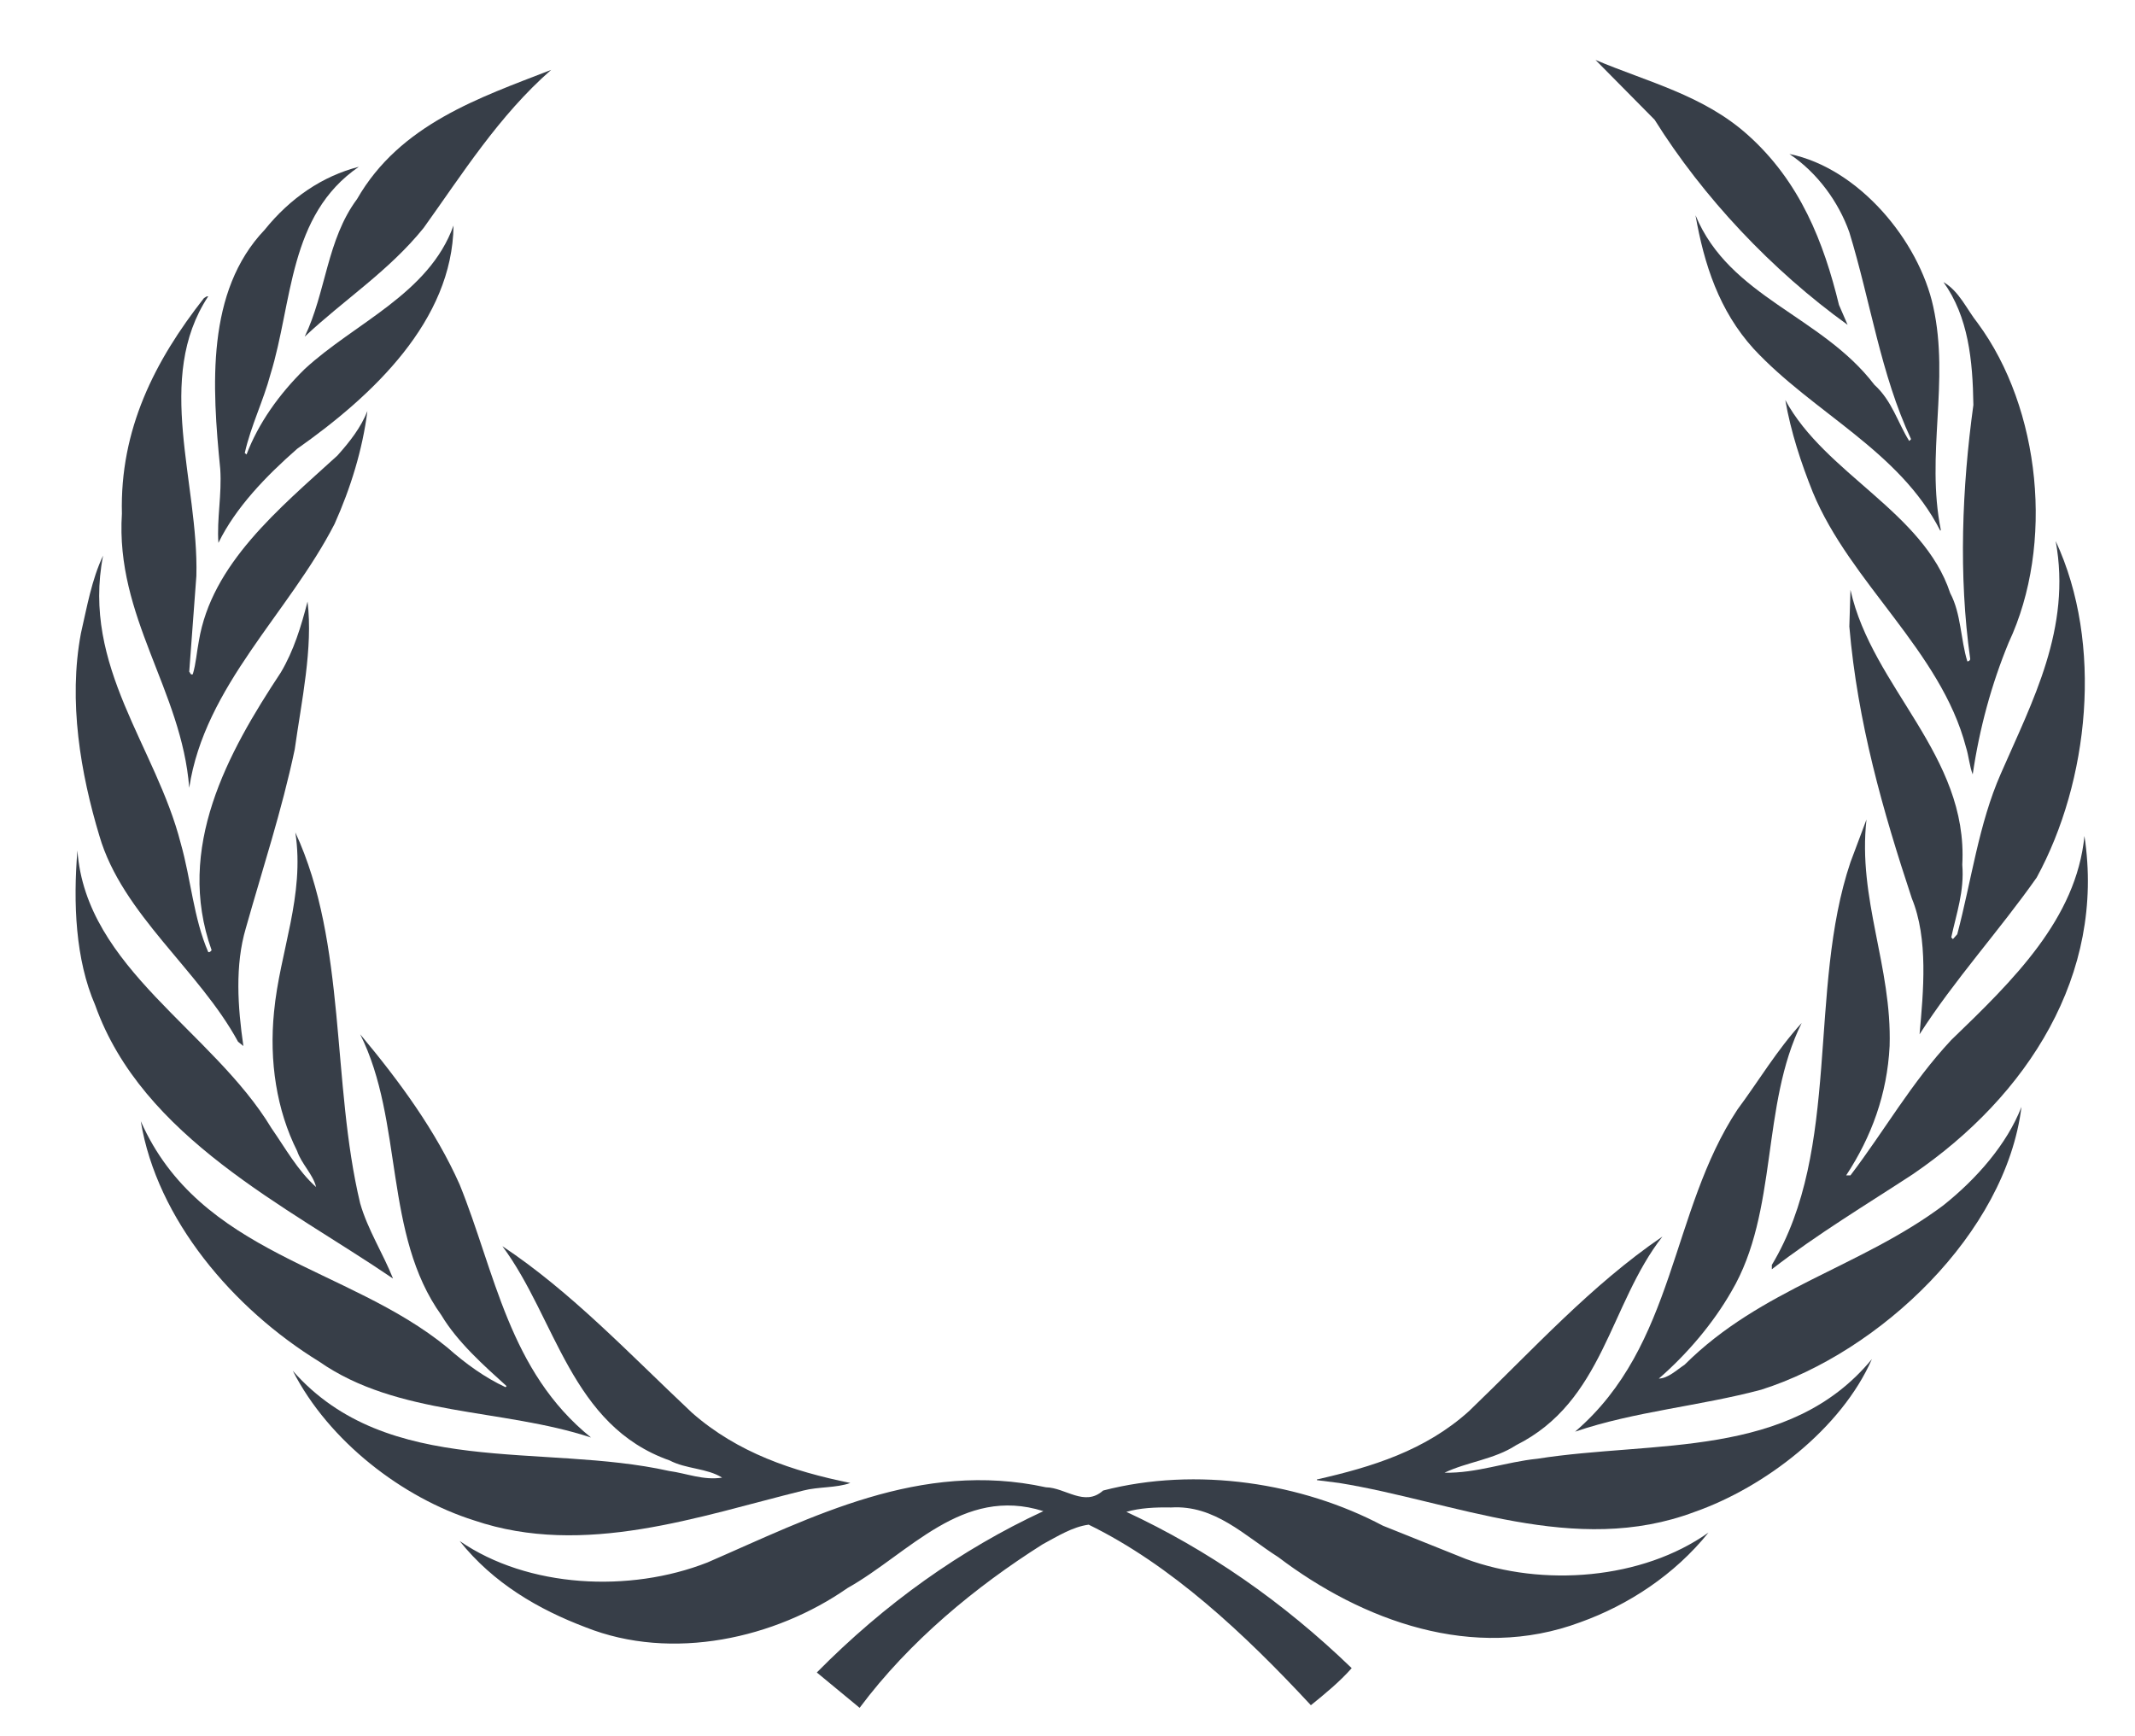 <?xml version="1.0" encoding="UTF-8" standalone="no"?>
<svg
   xmlns:dc="http://purl.org/dc/elements/1.1/"
   xmlns:cc="http://creativecommons.org/ns#"
   xmlns:rdf="http://www.w3.org/1999/02/22-rdf-syntax-ns#"
   xmlns:svg="http://www.w3.org/2000/svg"
   xmlns="http://www.w3.org/2000/svg"
   xmlns:sodipodi="http://sodipodi.sourceforge.net/DTD/sodipodi-0.dtd"
   xmlns:inkscape="http://www.inkscape.org/namespaces/inkscape"
   version="1.0"
   width="375"
   height="305"
   id="svg2"
   inkscape:version="0.48.0 r9654"
   sodipodi:docname="Laurel_wreath.svg">
  <defs
     id="defs40" />
  <sodipodi:namedview
     pagecolor="#ffffff"
     bordercolor="#666666"
     borderopacity="1"
     objecttolerance="10"
     gridtolerance="10"
     guidetolerance="10"
     inkscape:pageopacity="0"
     inkscape:pageshadow="2"
     inkscape:window-width="664"
     inkscape:window-height="500"
     id="namedview38"
     showgrid="false"
     inkscape:zoom="0.85901639"
     inkscape:cx="187.5"
     inkscape:cy="152.5"
     inkscape:window-x="0"
     inkscape:window-y="0"
     inkscape:window-maximized="0"
     inkscape:current-layer="svg2" />
  <path
     style="fill:#373e48"
     d="m 309.386,244.109 c -10.774,2.885 -22.271,3.813 -32.735,7.381 17.723,-15.196 16.711,-38.708 28.535,-56.606 3.767,-5.067 6.88,-10.379 11.271,-15.188 -7.192,14.428 -4.073,33.146 -12.336,47.147 -3.181,5.562 -7.729,10.957 -12.76,15.325 1.644,-0.061 3.082,-1.484 4.527,-2.435 13.421,-13.393 30.954,-17.138 45.472,-28.019 5.815,-4.634 11.142,-10.706 13.698,-17.273 -2.747,22.22 -24.853,43.046 -45.672,49.666 l 0,0 z"
     id="path8"
     inkscape:connector-curvature="0" />
  <path
     style="fill:#373e48"
     d="m 357.735,154.146 c -6.566,9.344 -14.51,18.042 -20.576,27.538 0.677,-7.519 1.567,-16.764 -1.361,-23.886 -5.075,-15.337 -9.534,-30.909 -10.973,-47.741 l 0.198,-6.437 c 3.819,17.189 20.705,29.006 19.64,48.287 0.387,4.673 -1.059,8.646 -1.934,12.755 l 0.29,0.304 0.761,-0.853 c 2.504,-9.458 3.768,-19.403 7.661,-28.228 5.533,-12.698 12.442,-25.514 9.627,-40.846 8.416,18.076 5.866,42.228 -3.333,59.105 l 0,0 z"
     id="path10"
     inkscape:connector-curvature="0" />
  <path
     style="fill:#373e48"
     d="m 347.371,56.758 c 11.072,15.005 13.499,38.918 5.435,56.13 -3.006,7.294 -5.129,15.066 -6.31,23.14 -0.563,-1.393 -0.692,-3.265 -1.195,-4.816 -4.404,-16.848 -20.338,-28.854 -26.891,-44.739 -2.078,-5.194 -3.85,-10.562 -4.832,-16.2 7.002,12.95 24.258,19.639 28.961,33.911 1.927,3.609 1.818,8.119 3.014,12 0.251,0 0.502,-0.187 0.502,-0.441 -2.07,-14.701 -1.438,-30.087 0.557,-44.606 -0.115,-7.864 -0.883,-15.493 -5.252,-21.58 2.802,1.632 4.063,4.768 6.012,7.203 l 0,0 z"
     id="path12"
     inkscape:connector-curvature="0" />
  <path
     style="fill:#373e48"
     d="m 339.564,53.877 c 2.908,13.149 -1.34,25.955 1.332,39.23 l -0.1,0.114 C 333.644,79.155 318.457,72.517 308.008,61.258 c -6.056,-6.681 -8.688,-14.823 -10.203,-23.444 5.987,14.435 22.144,17.615 31.419,29.779 3.104,2.804 4.116,6.689 6.117,9.869 l 0.327,-0.316 c -5.334,-11.387 -7.121,-24.201 -10.843,-36.345 -1.863,-5.262 -5.562,-10.433 -10.523,-13.75 12.176,2.488 22.729,15.2 25.263,26.827 l 0,0 z"
     id="path14"
     inkscape:connector-curvature="0" />
  <path
     style="fill:#373e48"
     d="m 307.012,23.722 c 9.17,8.207 13.317,18.834 15.995,29.844 l 1.515,3.497 C 311.212,47.49 299.121,34.622 290.622,21.032 L 280.242,10.531 c 9.125,3.869 18.963,6.179 26.77,13.19 l 0,0 z"
     id="path16"
     inkscape:connector-curvature="0" />
  <path
     style="fill:#373e48"
     d="M 96.806,12.274 C 87.605,20.339 81.225,30.54 74.399,40.051 68.281,47.626 60.455,52.622 53.52,59.136 57.264,51.374 57.4,42.103 62.711,34.973 70.268,21.789 84.28,17.151 96.806,12.274 l 0,0 z"
     id="path18"
     inkscape:connector-curvature="0" />
  <path
     style="fill:#373e48"
     d="m 46.492,40.36 c 4.475,-5.562 10.147,-9.428 16.531,-11.061 -12.396,8.515 -11.589,23.775 -15.519,36.46 -1.253,4.691 -3.429,9.013 -4.513,13.821 l 0.315,0.251 C 45.37,74.396 48.995,69.26 53.52,64.824 62.323,56.697 75.347,51.632 79.661,39.61 79.464,56.316 65.527,69.45 52.192,78.839 46.693,83.664 41.391,89.162 38.362,95.363 38.065,91.148 38.985,86.916 38.686,82.401 37.235,67.818 36.182,51.172 46.492,40.36 l 0,0 z"
     id="path20"
     inkscape:connector-curvature="0" />
  <path
     style="fill:#373e48"
     d="m 21.412,90.228 c -0.373,-14.778 5.761,-26.842 14.404,-37.853 0.251,-0.125 0.43,-0.376 0.753,-0.316 -9.515,14.459 -1.644,32.67 -2.077,49.11 l -1.255,16.832 c 0.187,0.122 0.187,0.628 0.628,0.434 0.562,-1.876 0.685,-3.881 1.061,-5.811 2.241,-13.577 14.032,-23.211 24.331,-32.594 2.199,-2.454 4.144,-4.946 5.273,-7.826 C 63.689,78.965 61.57,85.783 58.766,92.035 50.75,107.667 35.942,120.493 33.237,138.39 31.925,121.239 20.248,108.417 21.412,90.228 l 0,0 z"
     id="path22"
     inkscape:connector-curvature="0" />
  <path
     style="fill:#373e48"
     d="m 14.214,111.243 c 1.065,-4.622 1.88,-9.405 3.892,-13.646 -3.812,19.537 9.329,33.614 13.64,50.549 1.804,6.334 2.245,13.137 4.824,19.08 0.24,0.13 0.449,-0.121 0.598,-0.312 -6.418,-17.989 2.847,-34.706 12.156,-48.791 2.264,-3.816 3.568,-8.066 4.694,-12.453 0.989,8.142 -1.069,17.518 -2.252,25.971 -2.264,10.756 -5.643,20.956 -8.584,31.393 -1.936,6.521 -1.427,13.879 -0.433,20.712 L 41.816,183 C 34.991,170.414 21.477,160.598 17.463,146.848 14.16,135.886 11.965,123.188 14.214,111.243 l 0,0 z"
     id="path24"
     inkscape:connector-curvature="0" />
  <path
     style="fill:#373e48"
     d="m 13.598,149.401 c 1.503,20.708 23.771,31.65 34.094,48.794 2.442,3.508 4.562,7.389 7.825,10.325 -0.51,-2.206 -2.568,-4.062 -3.324,-6.322 -3.611,-7.19 -4.928,-15.759 -4.06,-24.449 1,-10.577 5.437,-20.393 3.743,-31.518 9.07,19.557 6.315,43.967 11.387,65.158 1.328,4.635 4.011,8.773 5.769,13.203 C 50.396,211.9 24.984,199.824 16.717,176.562 13.232,168.542 12.844,158.612 13.598,149.401 l 0,0 z"
     id="path26"
     inkscape:connector-curvature="0" />
  <path
     style="fill:#373e48"
     d="m 24.729,196.955 c 10.391,23.506 36.414,25.453 53.862,39.767 3.211,2.846 6.575,5.266 10.2,6.954 l 0.187,-0.189 C 84.973,239.864 80.339,235.739 77.534,231.045 67.322,216.846 70.914,196.955 63.263,181.684 70.215,190 76.537,198.645 80.734,208.079 c 6.243,15.401 8.629,32.797 23.075,44.439 -15.634,-5.152 -33.949,-3.713 -47.748,-13.339 -15.066,-9.26 -28.513,-24.966 -31.332,-42.224 l 0,0 z"
     id="path28"
     inkscape:connector-curvature="0" />
  <path
     style="fill:#373e48"
     d="m 51.435,240.807 c 16.66,18.948 43.883,12.625 66.075,17.584 3.135,0.428 6.004,1.684 9.326,1.174 -2.646,-1.674 -6.316,-1.492 -9.204,-3.014 -17.396,-6.111 -19.947,-24.944 -29.391,-37.643 12.064,8.012 22.207,18.817 33.337,29.288 8,7.008 17.63,10.242 27.776,12.305 -2.438,0.891 -5.635,0.646 -8.252,1.332 -18.229,4.482 -38.48,11.809 -57.812,5.25 -12.567,-3.957 -25.533,-13.895 -31.856,-26.276 l 0,0 z"
     id="path30"
     inkscape:connector-curvature="0" />
  <path
     style="fill:#373e48"
     d="m 277.557,284.973 c -18.773,7.006 -38.366,-0.32 -53.029,-11.439 -5.937,-3.773 -11.17,-9.207 -18.849,-8.727 -2.785,-0.053 -5.471,0.084 -7.838,0.768 14.245,6.629 27.478,15.768 39.576,27.455 -2.039,2.328 -4.68,4.506 -7.167,6.514 -11.659,-12.562 -24.571,-24.654 -39.028,-31.717 -2.831,0.367 -5.524,2.07 -8.077,3.441 -11.77,7.441 -23.407,17.014 -32.157,28.732 l -7.519,-6.209 c 12,-12.139 25.273,-21.588 39.794,-28.338 -14.269,-4.52 -23.582,7.434 -34.413,13.514 -12.621,8.812 -30.772,12.951 -46.025,6.871 -8.203,-3.111 -16.15,-7.693 -22.09,-15.141 12.004,8.27 29.882,9.137 43.533,3.766 18.318,-7.945 37.354,-18.018 59.437,-13.201 3.446,0.06 6.795,3.492 10.051,0.57 16.413,-4.262 34.995,-1.332 49.126,6.17 l 14.564,5.838 c 13.537,5.006 31.039,3.621 42.643,-4.627 -5.966,7.426 -14.115,12.746 -22.531,15.76 l 0,0 z"
     id="path32"
     inkscape:connector-curvature="0" />
  <path
     style="fill:#373e48"
     d="m 297.675,265.575 c -21.078,7.959 -42.283,-1.811 -62.479,-5.074 l -3.889,-0.494 0,-0.123 c 9.657,-2.191 19.031,-5.066 26.718,-12.006 11.321,-10.882 21.396,-22.083 33.968,-30.659 -9.323,11.954 -10.312,28.969 -25.713,36.655 -3.812,2.494 -8.622,2.936 -12.556,4.824 5.609,0.121 10.745,-1.889 16.3,-2.451 20.652,-3.242 44.278,0.084 58.767,-17.509 -5.379,12.259 -18.85,22.525 -31.115,26.837 l 0,0 z"
     id="path34"
     inkscape:connector-curvature="0" />
  <path
     style="fill:#373e48"
     d="m 335.973,206.269 c -8.324,5.448 -16.762,10.501 -24.761,16.695 l 0,-0.761 c 12.252,-20.362 6.263,-48.335 13.812,-70.744 l 2.815,-7.507 c -1.575,13.96 4.488,25.785 4.062,39.793 -0.426,8.462 -3.188,15.965 -7.631,22.722 l 0.753,0 c 6.003,-7.884 10.69,-16.269 17.706,-23.778 10.89,-10.501 21.961,-21.269 23.391,-35.841 3.698,24.327 -9.952,45.648 -30.147,59.421 l 0,0 z"
     id="path36"
     inkscape:connector-curvature="0" />
</svg>
